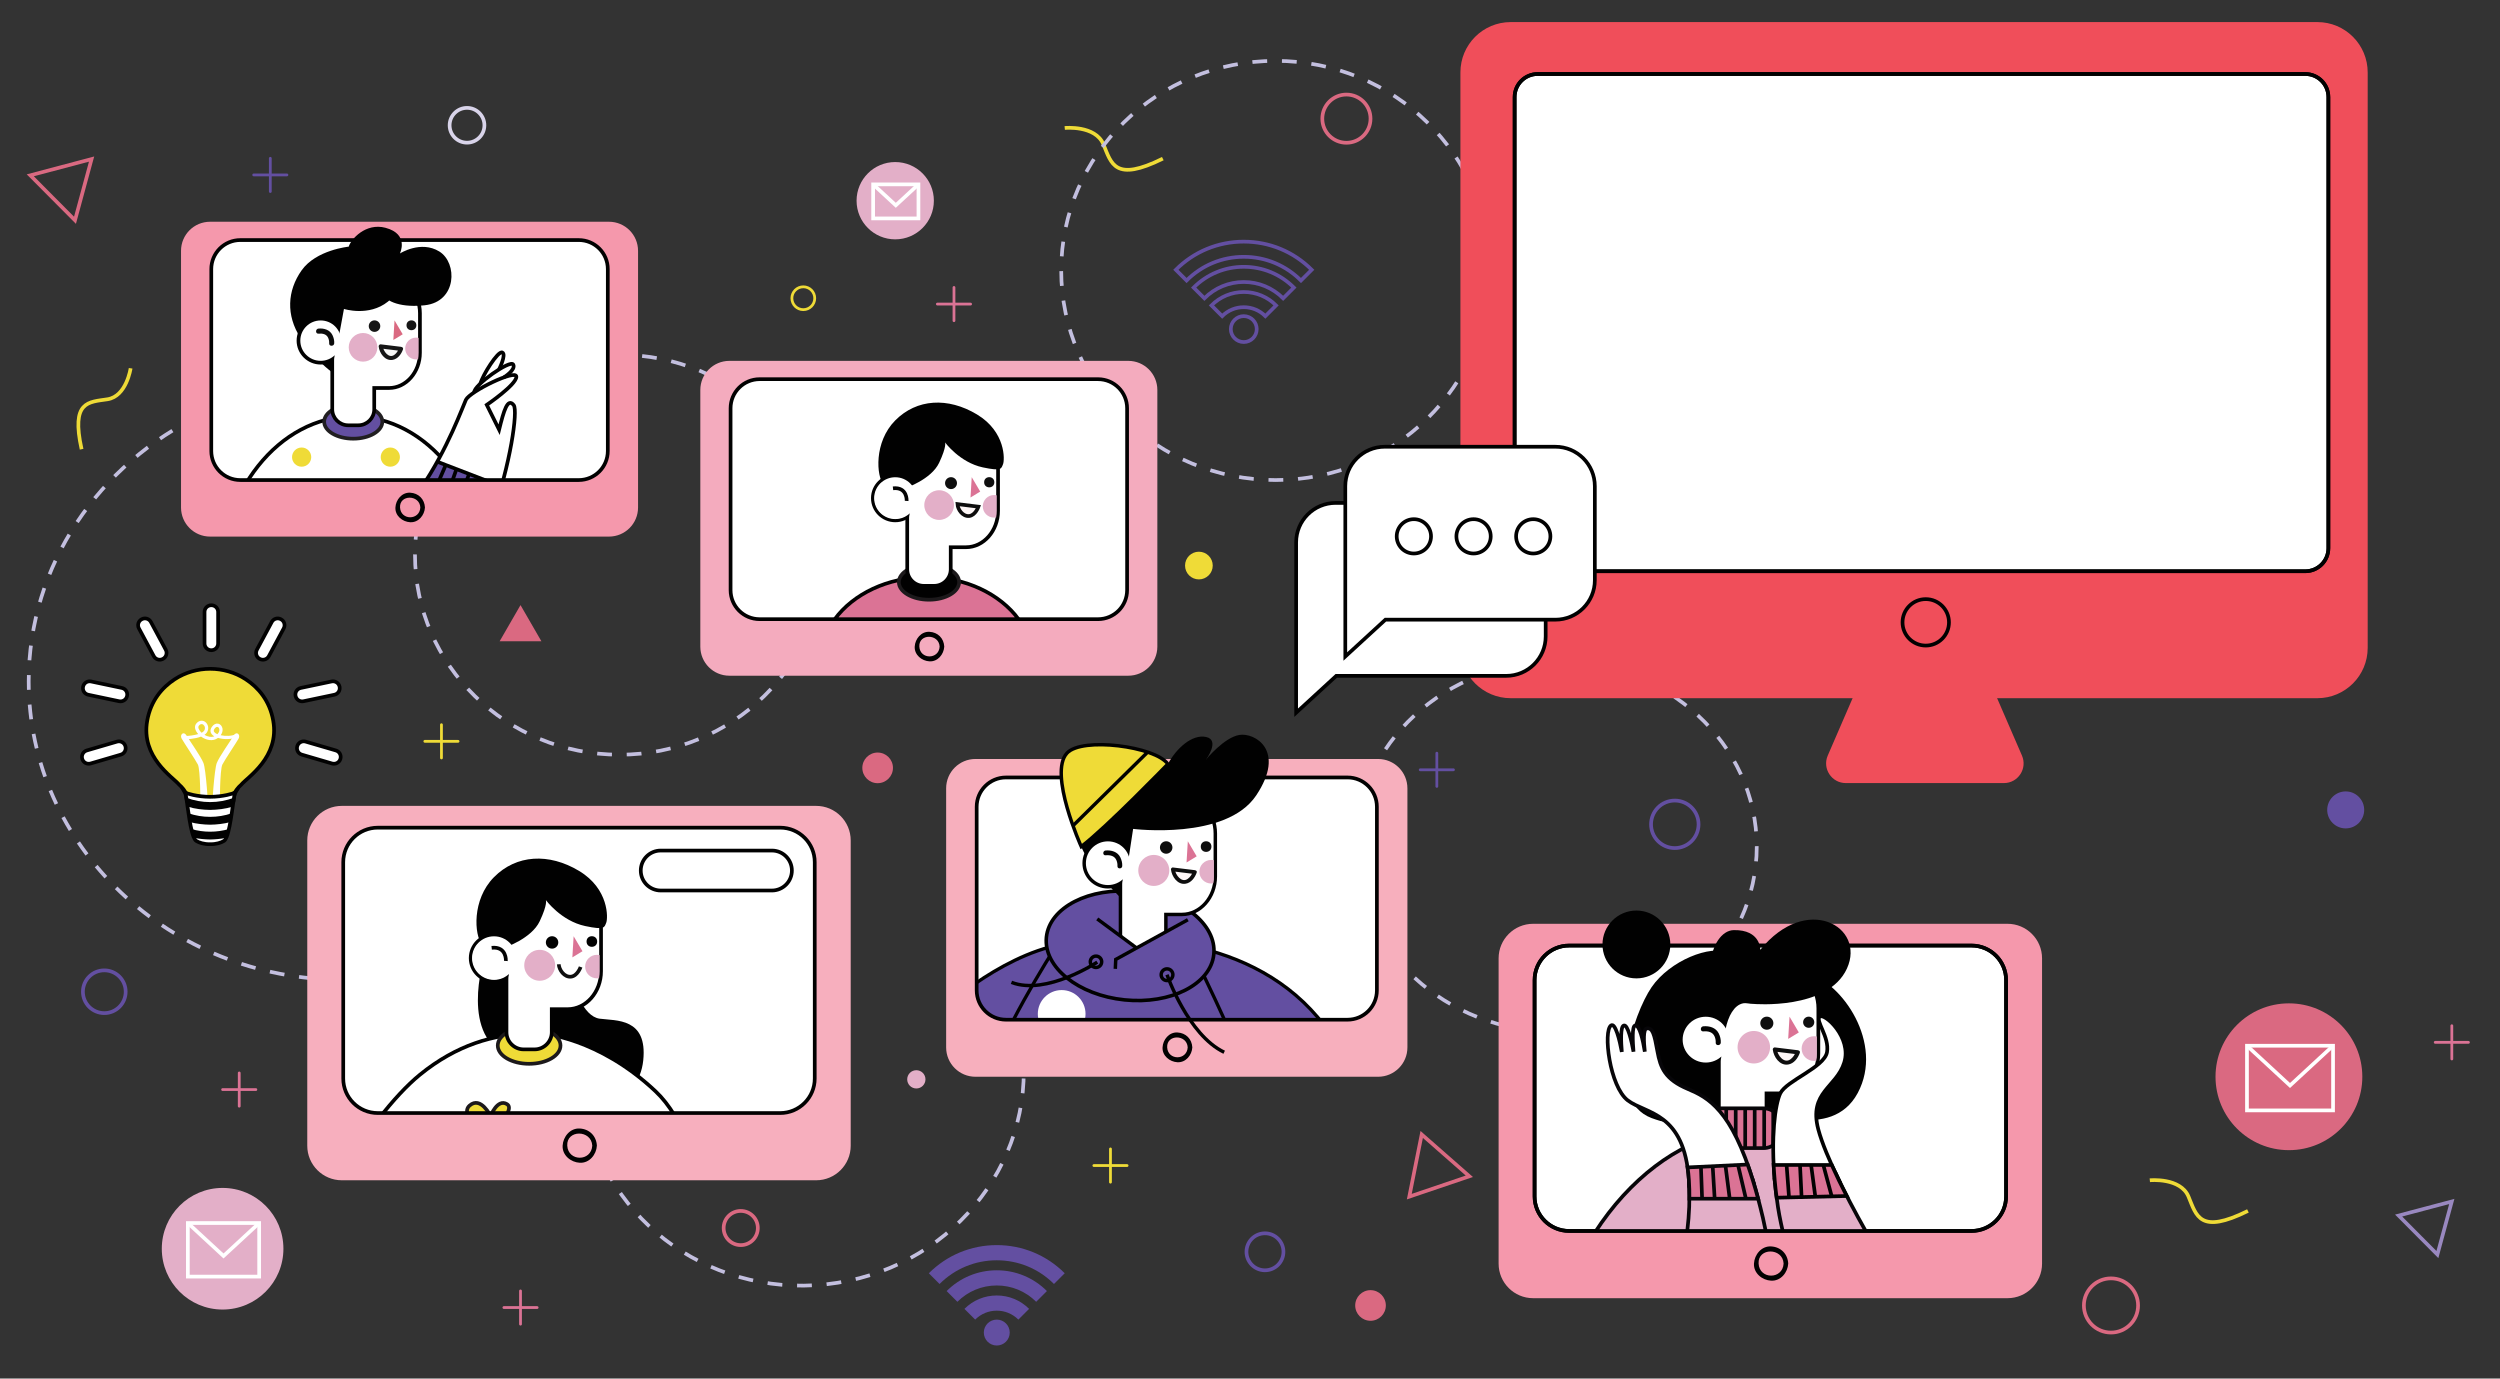 <?xml version="1.0" encoding="utf-8"?>
<!-- Generator: Adobe Illustrator 16.0.0, SVG Export Plug-In . SVG Version: 6.00 Build 0)  -->
<!DOCTYPE svg PUBLIC "-//W3C//DTD SVG 1.1//EN" "http://www.w3.org/Graphics/SVG/1.1/DTD/svg11.dtd">
<svg version="1.1" id="Layer_1" xmlns="http://www.w3.org/2000/svg" xmlns:xlink="http://www.w3.org/1999/xlink" x="0px" y="0px"
	 width="676.385px" height="372.975px" viewBox="0 0 676.385 372.975" enable-background="new 0 0 676.385 372.975"
	 xml:space="preserve">
<rect x="0" y="0" width="676.385" height="372.975" fill="#333333" stroke="none"/>
<g>
	<g>
		<path fill="#634FA1" d="M260.937,354.119l2.904,2.904c1.56-1.56,3.634-2.419,5.84-2.419c2.206,0,4.281,0.859,5.84,2.419
			l2.905-2.904c-2.335-2.336-5.442-3.623-8.745-3.623C266.377,350.496,263.272,351.783,260.937,354.119z"/>
		<path fill="#634FA1" d="M256.118,349.301l2.905,2.904c2.847-2.847,6.632-4.415,10.658-4.415c4.026,0,7.812,1.568,10.659,4.415
			l2.904-2.904c-3.623-3.623-8.44-5.618-13.563-5.618C264.558,343.683,259.741,345.678,256.118,349.301z"/>
		<path fill="#634FA1" d="M269.681,336.868c-6.943,0-13.471,2.704-18.381,7.615l2.904,2.904c4.134-4.135,9.63-6.411,15.477-6.411
			c5.847,0,11.343,2.276,15.477,6.411l2.905-2.904C283.153,339.572,276.625,336.868,269.681,336.868z"/>
		<circle fill="#634FA1" cx="269.681" cy="360.529" r="3.506"/>
	</g>
	<g>
		<path fill="none" stroke="#634FA1" stroke-miterlimit="10" d="M327.761,82.626l2.905,2.905c1.56-1.56,3.634-2.419,5.84-2.419
			c2.206,0,4.281,0.859,5.84,2.419l2.904-2.905c-2.335-2.336-5.441-3.623-8.745-3.623C333.202,79.003,330.096,80.29,327.761,82.626z
			"/>
		<path fill="none" stroke="#634FA1" stroke-miterlimit="10" d="M322.943,77.808l2.904,2.904c2.847-2.847,6.632-4.415,10.659-4.415
			c4.026,0,7.811,1.568,10.659,4.415l2.904-2.904c-3.623-3.624-8.44-5.619-13.563-5.619
			C331.382,72.189,326.565,74.185,322.943,77.808z"/>
		<path fill="none" stroke="#634FA1" stroke-miterlimit="10" d="M336.506,65.375c-6.944,0-13.472,2.704-18.381,7.615l2.905,2.904
			c4.134-4.134,9.63-6.411,15.477-6.411c5.846,0,11.342,2.276,15.476,6.411l2.905-2.904C349.977,68.08,343.45,65.375,336.506,65.375
			z"/>
		<circle fill="none" stroke="#634FA1" stroke-miterlimit="10" cx="336.506" cy="89.036" r="3.506"/>
	</g>
	<g>
		
			<line fill="none" stroke="#634FA1" stroke-width="0.75" stroke-linecap="round" stroke-linejoin="round" stroke-miterlimit="10" x1="388.743" y1="203.771" x2="388.743" y2="212.767"/>
		
			<line fill="none" stroke="#634FA1" stroke-width="0.75" stroke-linecap="round" stroke-linejoin="round" stroke-miterlimit="10" x1="384.246" y1="208.269" x2="393.24" y2="208.269"/>
	</g>
	<g>
		
			<line fill="none" stroke="#DB7395" stroke-width="0.75" stroke-linecap="round" stroke-linejoin="round" stroke-miterlimit="10" x1="64.725" y1="290.291" x2="64.725" y2="299.285"/>
		
			<line fill="none" stroke="#DB7395" stroke-width="0.75" stroke-linecap="round" stroke-linejoin="round" stroke-miterlimit="10" x1="60.227" y1="294.788" x2="69.222" y2="294.788"/>
	</g>
	<g>
		
			<line fill="none" stroke="#DB7395" stroke-width="0.75" stroke-linecap="round" stroke-linejoin="round" stroke-miterlimit="10" x1="140.827" y1="349.263" x2="140.827" y2="358.257"/>
		
			<line fill="none" stroke="#DB7395" stroke-width="0.75" stroke-linecap="round" stroke-linejoin="round" stroke-miterlimit="10" x1="136.329" y1="353.76" x2="145.324" y2="353.76"/>
	</g>
	<g>
		
			<line fill="none" stroke="#DB7395" stroke-width="0.75" stroke-linecap="round" stroke-linejoin="round" stroke-miterlimit="10" x1="663.351" y1="277.513" x2="663.351" y2="286.508"/>
		
			<line fill="none" stroke="#DB7395" stroke-width="0.75" stroke-linecap="round" stroke-linejoin="round" stroke-miterlimit="10" x1="658.854" y1="282.011" x2="667.848" y2="282.011"/>
	</g>
	<g>
		
			<line fill="none" stroke="#DB7395" stroke-width="0.75" stroke-linecap="round" stroke-linejoin="round" stroke-miterlimit="10" x1="258.102" y1="77.77" x2="258.102" y2="86.764"/>
		
			<line fill="none" stroke="#DB7395" stroke-width="0.75" stroke-linecap="round" stroke-linejoin="round" stroke-miterlimit="10" x1="253.605" y1="82.267" x2="262.6" y2="82.267"/>
	</g>
	<g>
		
			<line fill="none" stroke="#634FA1" stroke-width="0.75" stroke-linecap="round" stroke-linejoin="round" stroke-miterlimit="10" x1="73.134" y1="42.827" x2="73.134" y2="51.821"/>
		
			<line fill="none" stroke="#634FA1" stroke-width="0.75" stroke-linecap="round" stroke-linejoin="round" stroke-miterlimit="10" x1="68.637" y1="47.324" x2="77.631" y2="47.324"/>
	</g>
	<g>
		
			<line fill="none" stroke="#EFDB37" stroke-width="0.75" stroke-linecap="round" stroke-linejoin="round" stroke-miterlimit="10" x1="119.437" y1="196.073" x2="119.437" y2="205.067"/>
		
			<line fill="none" stroke="#EFDB37" stroke-width="0.75" stroke-linecap="round" stroke-linejoin="round" stroke-miterlimit="10" x1="114.94" y1="200.57" x2="123.934" y2="200.57"/>
	</g>
	<g>
		
			<line fill="none" stroke="#EFDB37" stroke-width="0.75" stroke-linecap="round" stroke-linejoin="round" stroke-miterlimit="10" x1="300.443" y1="310.845" x2="300.443" y2="319.84"/>
		
			<line fill="none" stroke="#EFDB37" stroke-width="0.75" stroke-linecap="round" stroke-linejoin="round" stroke-miterlimit="10" x1="295.946" y1="315.342" x2="304.94" y2="315.342"/>
	</g>
	
		<circle fill="none" stroke="#EFDB37" stroke-width="0.75" stroke-linecap="round" stroke-linejoin="round" stroke-miterlimit="10" cx="217.339" cy="80.688" r="3.091"/>
	<g>
		<circle fill="#DA6981" cx="619.276" cy="291.32" r="19.859"/>
		<g>
			<rect x="607.927" y="282.928" fill="none" stroke="#FFFFFF" stroke-miterlimit="10" width="23.288" height="17.495"/>
			<polyline fill="none" stroke="#FFFFFF" stroke-miterlimit="10" points="607.927,282.928 619.571,293.685 631.215,282.928 			"/>
		</g>
	</g>
	<g>
		<circle fill="#E3AFC8" cx="60.227" cy="337.85" r="16.453"/>
		<g>
			<rect x="50.825" y="330.896" fill="none" stroke="#FFFFFF" stroke-miterlimit="10" width="19.293" height="14.494"/>
			<polyline fill="none" stroke="#FFFFFF" stroke-miterlimit="10" points="50.825,330.896 60.472,339.809 70.119,330.896 			"/>
		</g>
	</g>
	<g>
		<circle fill="#E3AFC8" cx="242.205" cy="54.301" r="10.457"/>
		<g>
			<rect x="236.23" y="49.882" fill="none" stroke="#FFFFFF" stroke-miterlimit="10" width="12.261" height="9.211"/>
			<polyline fill="none" stroke="#FFFFFF" stroke-miterlimit="10" points="236.23,49.882 242.361,55.546 248.491,49.882 			"/>
		</g>
	</g>
	<polygon fill="#DA6981" points="140.827,163.712 143.651,168.604 146.475,173.495 140.827,173.495 135.178,173.495 
		138.002,168.604 	"/>
	<polygon fill="none" stroke="#DA6981" stroke-miterlimit="10" points="384.646,306.931 391.091,312.59 397.538,318.249 
		389.414,321.002 381.29,323.755 382.967,315.343 	"/>
	<polygon fill="none" stroke="#DA6981" stroke-miterlimit="10" points="24.777,43.039 22.532,51.317 20.288,59.597 14.24,53.513 
		8.193,47.429 16.485,45.234 	"/>
	<polygon fill="none" stroke="#9988C0" stroke-miterlimit="10" points="663.339,325.066 661.393,332.246 659.446,339.426 
		654.202,334.149 648.958,328.874 656.149,326.97 	"/>
	<circle fill="none" stroke="#DA6981" stroke-miterlimit="10" cx="200.409" cy="332.246" r="4.623"/>
	<circle fill="none" stroke="#DA6981" stroke-miterlimit="10" cx="364.279" cy="32.105" r="6.521"/>
	<circle fill="#DA6981" cx="237.45" cy="207.75" r="4.144"/>
	<circle fill="#DA6981" cx="370.8" cy="353.198" r="4.144"/>
	<circle fill="#E3AFC8" cx="247.918" cy="292.021" r="2.472"/>
	<circle fill="none" stroke="#DA6981" stroke-miterlimit="10" cx="571.135" cy="353.198" r="7.331"/>
	<circle fill="none" stroke="#634FA1" stroke-miterlimit="10" cx="453.124" cy="223.022" r="6.427"/>
	<circle fill="none" stroke="#634FA1" stroke-miterlimit="10" cx="28.218" cy="268.317" r="5.785"/>
	<circle fill="#634FA1" cx="634.638" cy="219.125" r="5.004"/>
	<circle fill="none" stroke="#634FA1" stroke-miterlimit="10" cx="342.24" cy="338.679" r="5.004"/>
	<path fill="none" stroke="#EFDB37" stroke-miterlimit="10" d="M581.641,319.328c0,0,8.298-0.814,10.47,4.427
		c2.173,5.24,3.041,10.314,16.073,3.868"/>
	<path fill="none" stroke="#EFDB37" stroke-miterlimit="10" d="M35.339,99.641c0,0-1.099,7.598-6.263,8.385
		c-5.164,0.787-9.891,0.447-6.998,13.517"/>
	<path fill="none" stroke="#EFDB37" stroke-miterlimit="10" d="M288.063,34.624c0,0,8.298-0.814,10.47,4.426
		c2.172,5.241,3.041,10.315,16.072,3.869"/>
	<circle fill="#EFDB37" cx="324.365" cy="153.014" r="3.747"/>
	<circle fill="none" stroke="#D9D4EA" stroke-miterlimit="10" cx="126.353" cy="33.893" r="4.706"/>
</g>
<g>
	<path fill="none" stroke="#C3BFDF" stroke-miterlimit="10" stroke-dasharray="4" d="M92.864,265.094
		c-46.999,0-85.1-36.157-85.1-80.761c0-31.525,19.034-58.832,46.791-72.134"/>
	<path fill="none" stroke="#C3BFDF" stroke-miterlimit="10" stroke-dasharray="4" d="M276.656,283.802
		c3.455,31.576-20.303,60.079-53.063,63.663c-32.76,3.584-62.118-19.108-65.572-50.685"/>
	
		<ellipse fill="none" stroke="#C3BFDF" stroke-miterlimit="10" stroke-dasharray="4" cx="345.108" cy="73.174" rx="57.992" ry="56.707"/>
	
		<ellipse fill="none" stroke="#C3BFDF" stroke-miterlimit="10" stroke-dasharray="4" cx="167.608" cy="150.084" rx="55.331" ry="54.104"/>
	
		<ellipse fill="none" stroke="#C3BFDF" stroke-miterlimit="10" stroke-dasharray="4" cx="421.042" cy="229.046" rx="54.254" ry="50.145"/>
</g>
<path fill="#F7AFBE" d="M220.816,319.328H92.479c-5.162,0-9.347-4.185-9.347-9.347v-82.598c0-5.162,4.185-9.347,9.347-9.347h128.337
	c5.162,0,9.347,4.185,9.347,9.347v82.598C230.163,315.144,225.978,319.328,220.816,319.328z"/>
<path fill="#FFFFFF" d="M211.083,301.138H102.211c-5.162,0-9.347-4.185-9.347-9.347v-58.517c0-5.162,4.185-9.347,9.347-9.347
	h108.873c5.162,0,9.347,4.185,9.347,9.347v58.517C220.43,296.953,216.246,301.138,211.083,301.138z"/>
<path fill="#010101" d="M130.985,259.213c0,0-6.924,21.814,7.225,26.631c14.148,4.816,15.733,0.827,18.878,8.36
	c3.145,7.532,15.74,4.283,16.945-7.307c1.204-11.59-7.348-10.687-11.802-11.289c-4.454-0.602-7.419-8.78-7.376-13.037
	C154.897,258.315,132.588,250.328,130.985,259.213z"/>
<g>
	<defs>
		<path id="SVGID_1_" d="M211.083,301.138H102.211c-5.162,0-9.347-4.185-9.347-9.347v-58.517c0-5.162,4.185-9.347,9.347-9.347
			h108.873c5.162,0,9.347,4.185,9.347,9.347v58.517C220.43,296.953,216.246,301.138,211.083,301.138z"/>
	</defs>
	<clipPath id="SVGID_2_">
		<use xlink:href="#SVGID_1_"  overflow="visible"/>
	</clipPath>
	<g clip-path="url(#SVGID_2_)">
		<g>
			<path fill="#FFFFFF" stroke="#010101" stroke-miterlimit="10" d="M146.675,279.674c0,0,15.081,0.921,30.639,15.539
				c15.558,14.619,15.149,52.347,15.149,52.347l-46.445-1.187L146.675,279.674z"/>
			<g>
				<path fill="#FFFFFF" d="M162.615,292.161c10.408,7.784,31.593,54.028,24.867,54.189c-6.726,0.16-87.011-0.483-89.533-2.979
					c-2.522-2.495,8.407-24.539,8.407-24.539s16.888-34.706,43.04-34.923C158.113,283.838,151.502,283.851,162.615,292.161z"/>
				<path fill="none" stroke="#1C191B" stroke-miterlimit="10" d="M119.958,320.613c0,0-7.357,20.619-5.659,22.953
					s55.744,2.936,60.271,2.785c4.527-0.15-3.144-32.656-6.978-42.005"/>
			</g>
		</g>
		<g>
			<path fill="#FFFFFF" stroke="#1C191B" stroke-miterlimit="10" d="M148.239,331.402c0,0,6.063-4.057,21.731-0.2
				c0,0,3.041,1.366,0.708,1.986c-2.332,0.62-8.152-0.32-8.152-0.32s9.024,0.823,9.228,2.394c0.204,1.569-8.507,0.044-8.507,0.044
				s9.387,1.478,9.274,3.07c-0.112,1.592-5.333-0.184-10.399,0.18s-14.307,4.082-15.739,3.053
				C144.951,340.579,141.83,333.786,148.239,331.402z"/>
			<g>
				<path fill="#FFFFFF" stroke="#010101" stroke-miterlimit="10" d="M143.159,279.676c-9.361,0.083-19.619,2.993-29.558,11.098
					c-13.565,11.061-36.576,45.832-26.529,63.781c10.047,17.949,33.189,10.95,41.205,7.338c8.015-3.612,23.689-15.631,25.399-20.546
					c2.004-5.757,1.129-9.821-6.096-11.627c-7.225-1.807-33.753,1.016-38.946,4.402"/>
				<path fill="#EFDB37" stroke="#010101" stroke-miterlimit="10" d="M153.676,341.347c1.959-5.626,1.15-9.629-5.629-11.494
					c-0.361,1.809-0.45,3.971-0.186,6.27c0.442,3.843,1.753,7.096,3.355,8.821C152.462,343.551,153.34,342.311,153.676,341.347z"/>
			</g>
		</g>
		<path fill="#EFDB37" stroke="#1C191B" stroke-miterlimit="10" d="M131.915,307.58c0,0-7.911-5.795-4.864-8.464
			s5.674,2.842,5.674,2.842s1.836-4.833,4.455-3.218C139.799,300.354,131.915,307.58,131.915,307.58z"/>
	</g>
</g>
<ellipse fill="#EFDB37" stroke="#1C191B" stroke-miterlimit="10" cx="143.159" cy="282.873" rx="8.487" ry="4.945"/>
<ellipse fill="#FFFFFF" stroke="#010101" stroke-miterlimit="10" cx="133.656" cy="259.213" rx="6.306" ry="6.255"/>
<path fill="#FFFFFF" stroke="#010101" stroke-miterlimit="10" d="M153.595,240.931h-7.461c-4.96,0-9.019,4.621-9.019,10.269v11.566
	c0,0.325,0.017,0.647,0.043,0.966c-0.081,0.341-0.128,0.694-0.128,1.06v7.041v0.392v7.041c0,2.555,2.091,4.646,4.646,4.646h2.96
	c2.555,0,4.645-2.091,4.645-4.646v-6.23h4.314c4.96,0,9.02-4.621,9.02-10.269v-11.566
	C162.615,245.552,158.556,240.931,153.595,240.931z"/>
<g>
	<g>
		<path fill="#010101" d="M136.484,256.399c0,0,7.315-2.431,9.534-7.15s1.666-5.737,1.666-5.737s4.123,5.646,10.64,7.033
			c5.379,1.145,5.16,0.35,5.691-0.902c0.486-1.146,0.815-9.115-7.355-14.021c-8.17-4.904-16.948-4.419-23.004,1.689
			c-6.056,6.107-5.315,15.731-3.279,18.138C132.412,257.855,135.096,259.2,136.484,256.399z"/>
	</g>
</g>
<g>
	<ellipse fill="#FFFFFF" cx="133.656" cy="259.213" rx="5.94" ry="5.892"/>
	<path fill="none" stroke="#030303" stroke-miterlimit="10" d="M136.869,259.991c0,0,0.261-4.002-3.848-3.558"/>
</g>
<g>
	<g>
		<circle fill="#010101" cx="149.365" cy="254.978" r="1.682"/>
		<circle fill="#010101" cx="160.13" cy="254.731" r="1.436"/>
	</g>
	<path fill="none" stroke="#0E0E0E" stroke-miterlimit="10" d="M157.089,261.613c0,0-0.845,2.463-2.632,2.632
		c-1.787,0.169-3.188-1.812-3.284-3.356"/>
	<g>
		<circle fill="#E3AFC8" cx="146.018" cy="261.163" r="4.181"/>
		<path fill="#E3AFC8" d="M161.494,258.329c0.254,0,0.5,0.033,0.738,0.09v4.336c0,0.648-0.024,1.274-0.156,1.885
			c-0.174,0.03-0.399,0.054-0.582,0.054c-1.757,0-3.182-1.425-3.182-3.182C158.312,259.754,159.736,258.329,161.494,258.329z"/>
	</g>
	<polygon fill="#DB7395" points="155.199,253.296 154.855,259.023 157.589,257.356 	"/>
</g>
<path fill="none" stroke="#010101" stroke-miterlimit="10" d="M208.842,240.931h-30.075c-2.986,0-5.406-2.421-5.406-5.406l0,0
	c0-2.986,2.42-5.406,5.406-5.406h30.075c2.985,0,5.406,2.42,5.406,5.406l0,0C214.248,238.51,211.827,240.931,208.842,240.931z"/>
<path fill="none" stroke="#010101" stroke-miterlimit="10" d="M211.083,301.138H102.211c-5.162,0-9.347-4.185-9.347-9.347v-58.517
	c0-5.162,4.185-9.347,9.347-9.347h108.873c5.162,0,9.347,4.185,9.347,9.347v58.517C220.43,296.953,216.246,301.138,211.083,301.138z
	"/>
<g>
	<g>
		<path fill="#010101" d="M160.239,309.957c-0.235,4.361-6.533,4.361-6.768,0C153.237,305.594,160.005,305.616,160.239,309.957
			c0.043,0.802,1.293,0.806,1.25,0c-0.141-2.623-2.011-4.492-4.634-4.634c-2.617-0.141-4.504,2.224-4.634,4.634
			c-0.141,2.617,2.224,4.504,4.634,4.634c2.617,0.141,4.504-2.224,4.634-4.634C161.533,309.151,160.282,309.155,160.239,309.957z"/>
	</g>
</g>
<path fill="#F4ABBE" d="M305.265,182.816h-107.93c-4.341,0-7.86-3.52-7.86-7.86v-69.463c0-4.341,3.519-7.86,7.86-7.86h107.93
	c4.341,0,7.86,3.52,7.86,7.86v69.463C313.125,179.297,309.606,182.816,305.265,182.816z"/>
<path fill="#FFFFFF" stroke="#010101" stroke-miterlimit="10" d="M297.08,167.519h-91.56c-4.341,0-7.86-3.52-7.86-7.86v-49.212
	c0-4.341,3.519-7.86,7.86-7.86h91.56c4.341,0,7.86,3.519,7.86,7.86v49.212C304.94,164,301.421,167.519,297.08,167.519z"/>
<path fill="#DB7395" stroke="#010101" stroke-miterlimit="10" d="M225.836,167.519h49.744c-5.019-6.799-14.276-11.363-24.872-11.363
	S230.855,160.72,225.836,167.519z"/>
<ellipse fill="#010101" stroke="#1C191B" stroke-miterlimit="10" cx="251.34" cy="157.506" rx="8.153" ry="4.75"/>
<ellipse fill="#FFFFFF" stroke="#010101" stroke-miterlimit="10" cx="242.212" cy="134.779" rx="6.057" ry="6.008"/>
<path fill="#FFFFFF" stroke="#010101" stroke-miterlimit="10" d="M261.365,117.218h-7.167c-4.765,0-8.663,4.438-8.663,9.863v11.11
	c0,0.313,0.016,0.622,0.042,0.928c-0.077,0.328-0.123,0.667-0.123,1.018v6.763v0.377v6.763c0,2.454,2.008,4.462,4.462,4.462h2.843
	c2.454,0,4.462-2.008,4.462-4.462v-5.985h4.144c4.765,0,8.663-4.438,8.663-9.863v-11.11
	C270.028,121.657,266.129,117.218,261.365,117.218z"/>
<g>
	<path fill="#010101" d="M244.929,132.077c0,0,7.026-2.334,9.158-6.868c2.131-4.533,1.6-5.511,1.6-5.511s3.96,5.423,10.221,6.756
		c5.167,1.1,4.957,0.336,5.467-0.867c0.467-1.1,0.783-8.756-7.065-13.467c-7.848-4.711-16.279-4.245-22.096,1.622
		c-5.817,5.867-5.106,15.111-3.15,17.422C241.018,133.476,243.595,134.767,244.929,132.077z"/>
</g>
<g>
	<ellipse fill="#FFFFFF" cx="242.212" cy="134.779" rx="5.706" ry="5.66"/>
	<path fill="none" stroke="#030303" stroke-miterlimit="10" d="M245.298,135.527c0,0,0.251-3.844-3.696-3.417"/>
</g>
<g>
	<g>
		<circle fill="#0E0E0E" cx="257.302" cy="130.711" r="1.615"/>
		<circle fill="#0E0E0E" cx="267.642" cy="130.475" r="1.379"/>
	</g>
	<path fill="#FEF7F7" stroke="#0E0E0E" stroke-miterlimit="10" d="M264.72,137.084c0,0-0.812,2.366-2.528,2.528
		c-1.716,0.163-3.062-1.74-3.154-3.224L264.72,137.084z"/>
	<g>
		<circle fill="#E3AFC8" cx="254.086" cy="136.652" r="4.016"/>
		<path fill="#E3AFC8" d="M268.951,133.931c0.245,0,0.481,0.032,0.709,0.086v4.165c0,0.623-0.023,1.225-0.149,1.811
			c-0.167,0.028-0.384,0.051-0.56,0.051c-1.688,0-3.056-1.368-3.056-3.056S267.263,133.931,268.951,133.931z"/>
	</g>
	<polygon fill="#DB7395" points="262.905,129.096 262.575,134.597 265.201,132.997 	"/>
</g>
<g>
	<g>
		<path fill="#010101" d="M254.222,174.936c-0.19,3.54-5.302,3.54-5.493,0C248.538,171.394,254.032,171.413,254.222,174.936
			c0.043,0.802,1.293,0.806,1.25,0c-0.122-2.261-1.735-3.875-3.997-3.997c-2.256-0.122-3.884,1.919-3.996,3.997
			c-0.122,2.256,1.918,3.884,3.996,3.996c2.256,0.122,3.885-1.918,3.997-3.996C255.515,174.13,254.265,174.134,254.222,174.936z"/>
	</g>
</g>
<g>
	<path fill="#F598AC" d="M164.767,145.178H56.837c-4.341,0-7.86-3.519-7.86-7.86V67.854c0-4.341,3.519-7.86,7.86-7.86h107.93
		c4.341,0,7.86,3.52,7.86,7.86v69.463C172.627,141.659,169.108,145.178,164.767,145.178z"/>
	<g>
		<g>
			<path fill="#010101" d="M113.724,137.298c-0.19,3.54-5.303,3.54-5.493,0C108.04,133.756,113.534,133.774,113.724,137.298
				c0.043,0.802,1.293,0.806,1.25,0c-0.122-2.261-1.735-3.875-3.997-3.997c-2.256-0.122-3.885,1.918-3.997,3.997
				c-0.122,2.256,1.919,3.884,3.997,3.996c2.256,0.122,3.885-1.918,3.997-3.996C115.018,136.492,113.767,136.496,113.724,137.298z"
				/>
		</g>
	</g>
</g>
<g>
	<g>
		<path fill="#FFFFFF" d="M156.583,129.881h-91.56c-4.341,0-7.86-3.519-7.86-7.86V72.809c0-4.341,3.519-7.86,7.86-7.86h91.56
			c4.341,0,7.86,3.519,7.86,7.86v49.212C164.443,126.362,160.924,129.881,156.583,129.881z"/>
		<g>
			<g>
				<g>
					<defs>
						<path id="SVGID_3_" d="M156.583,129.881h-91.56c-4.341,0-7.86-3.519-7.86-7.86V72.809c0-4.341,3.519-7.86,7.86-7.86h91.56
							c4.341,0,7.86,3.519,7.86,7.86v49.212C164.443,126.362,160.924,129.881,156.583,129.881z"/>
					</defs>
					<clipPath id="SVGID_4_">
						<use xlink:href="#SVGID_3_"  overflow="visible"/>
					</clipPath>
					<g clip-path="url(#SVGID_4_)">
						<g>
							<path fill="#FFFFFF" stroke="#010101" stroke-miterlimit="10" d="M95.573,112.651c-20.092,0-36.38,20.489-36.38,45.763h72.76
								C131.953,133.14,115.665,112.651,95.573,112.651z"/>
							<g>
								<circle fill="#EFDB37" cx="81.609" cy="123.672" r="2.597"/>
								<circle fill="#EFDB37" cx="94.515" cy="133.373" r="2.886"/>
								<circle fill="#EFDB37" cx="105.602" cy="123.672" r="2.597"/>
								<circle fill="#EFDB37" cx="118.25" cy="130.382" r="2.237"/>
								<circle fill="#EFDB37" cx="72.546" cy="134.891" r="2.706"/>
								<circle fill="#EFDB37" cx="84.138" cy="142.718" r="2.886"/>
								<circle fill="#EFDB37" cx="110.871" cy="142.213" r="2.381"/>
								<circle fill="#EFDB37" cx="122.795" cy="146.903" r="2.309"/>
								<circle fill="#EFDB37" cx="69.697" cy="148.057" r="2.453"/>
								<circle fill="#EFDB37" cx="98.026" cy="150.51" r="2.453"/>
							</g>
						</g>
						<g>
							<path fill="#634FA1" d="M134.765,134.655l0.725-2.44c0,0,0.075-0.652-0.861-1.012c-0.936-0.36-15.254-5.871-15.254-5.871
								s-1.224-0.719-1.56,0.161c-0.336,0.88-2.71,4.77-2.71,4.77s-0.68,0.988,0.149,1.445c0.829,0.457,13.798,5.345,13.798,5.345
								l3.313,1.373c0,0,1.045,0.375,1.215-0.126C133.751,137.799,134.765,134.655,134.765,134.655z"/>
							<path fill="#FFFFFF" d="M138.76,117.52c0,0,1.288-6.658,0.226-7.906s-2.068,0.09-2.595,1.774
								c-0.526,1.684-1.356,4.866-1.356,4.866l-3.336-6.714c0,0,7.425-5.411,7.702-6.398s0.344-1.651-0.171-1.657
								c-0.515-0.005-2.099,0.418-2.099,0.418s2.506-2.418,1.729-3.277c-0.778-0.859-3.494,1.114-3.494,1.114
								s0.975-3.672,0.526-4.377c-0.448-0.705-3.485,3.473-4.325,5.031c-0.84,1.558-2.345,4.14-2.345,4.14s-1,0.781-0.957,1.199
								c0.043,0.419-1.224,1.347-1.419,1.521c-0.194,0.174-1.707,3.337-3.14,6.563c-1.434,3.225-3.55,7.606-3.55,7.606l-1.038,1.994
								c0,0-1.108,1.622,1.197,2.281s11.422,4.396,11.422,4.396l2.89,1.112c0,0,0.868,1.215,1.575-1.58
								C136.909,126.828,138.76,117.52,138.76,117.52z"/>
							<g>
								<path fill="none" stroke="#010101" stroke-miterlimit="10" d="M133.054,139.805c5.018-14.014,7.121-28.676,5.932-30.191
									c-1.652-2.105-2.675,1.488-3.951,6.64l-3.336-6.714c0,0,8.007-5.449,8.007-7.62c0-2.171-12.559,3.971-13.659,6.255
									c-0.708,1.47-4.967,13.473-12.154,23.905"/>
								<path fill="none" stroke="#010101" stroke-miterlimit="10" d="M136.326,102.098c0,0,3.306-2.05,2.533-3.474
									c-0.773-1.423-10.798,5.657-10.551,7.525"/>
								<path fill="none" stroke="#010101" stroke-miterlimit="10" d="M135.013,99.95c0,0,2.058-4.084,0.878-4.589
									c-1.179-0.504-5.393,6.291-5.884,8.37"/>
							</g>
							<g>
								<g>
									<line fill="none" stroke="#010101" stroke-miterlimit="10" x1="135.663" y1="131.602" x2="118.3" y2="124.919"/>
									<line fill="none" stroke="#010101" stroke-miterlimit="10" x1="133.39" y1="138.851" x2="114.583" y2="131.057"/>
								</g>
								<g>
									<line fill="none" stroke="#010101" stroke-miterlimit="10" x1="133.416" y1="130.736" x2="130.733" y2="137.75"/>
									<line fill="none" stroke="#010101" stroke-miterlimit="10" x1="130.087" y1="129.456" x2="127.402" y2="136.369"/>
									<line fill="none" stroke="#010101" stroke-miterlimit="10" x1="126.968" y1="128.126" x2="124.352" y2="134.949"/>
									<line fill="none" stroke="#010101" stroke-miterlimit="10" x1="123.516" y1="126.853" x2="121.139" y2="133.662"/>
									<line fill="none" stroke="#010101" stroke-miterlimit="10" x1="120.608" y1="125.792" x2="117.766" y2="132.34"/>
								</g>
							</g>
						</g>
					</g>
				</g>
				<g>
					
						<ellipse fill="none" stroke="#010101" stroke-width="2" stroke-miterlimit="10" cx="86.761" cy="92.162" rx="5.509" ry="5.463"/>
					<ellipse fill="#634FA1" stroke="#211F21" stroke-miterlimit="10" cx="95.573" cy="114.102" rx="7.87" ry="4.586"/>
					<path fill="#FFFFFF" stroke="#010101" stroke-miterlimit="10" d="M105.251,75.208h-6.919c-4.6,0-8.364,4.285-8.364,9.522
						v10.726c0,0.302,0.016,0.601,0.04,0.896c-0.075,0.316-0.118,0.644-0.118,0.982v6.529v0.363v6.529
						c0,2.369,1.938,4.308,4.308,4.308h2.745c2.37,0,4.308-1.938,4.308-4.308v-5.778h4.001c4.6,0,8.364-4.285,8.364-9.522V84.73
						C113.615,79.493,109.851,75.208,105.251,75.208z"/>
					<g>
						<g>
							<circle fill="#161616" cx="101.328" cy="88.234" r="1.56"/>
							<circle fill="#161616" cx="111.311" cy="88.006" r="1.331"/>
						</g>
						<g>
							<path fill="#F7F7F6" d="M108.49,94.387c0,0-0.784,2.284-2.44,2.44c-1.657,0.157-2.956-1.679-3.045-3.112L108.49,94.387z"/>
							<g>
								<path fill="#161616" d="M107.952,94.239c-0.246,0.69-0.692,1.371-1.294,1.793c-1.481,1.039-2.954-1.024-3.096-2.316
									c-0.186,0.186-0.372,0.372-0.558,0.558c1.829,0.224,3.657,0.448,5.486,0.672c0.713,0.087,0.705-1.03,0-1.116
									c-1.829-0.224-3.657-0.448-5.486-0.672c-0.28-0.034-0.589,0.281-0.558,0.558c0.198,1.803,1.678,3.984,3.752,3.65
									c1.426-0.229,2.373-1.543,2.83-2.83C109.27,93.855,108.191,93.565,107.952,94.239z"/>
							</g>
						</g>
						<g>
							<circle fill="#E3AFC8" cx="98.224" cy="93.97" r="3.877"/>
							<path fill="#E3AFC8" d="M112.575,91.342c0.236,0,0.464,0.031,0.684,0.083v4.021c0,0.601-0.022,1.182-0.144,1.748
								c-0.162,0.027-0.371,0.05-0.54,0.05c-1.63,0-2.951-1.321-2.951-2.951C109.625,92.664,110.945,91.342,112.575,91.342z"/>
						</g>
						<polygon fill="#DA6981" points="106.738,86.675 106.419,91.985 108.955,90.44 						"/>
					</g>
					<path fill="#010101" d="M91.858,90.093l1.2-6.508c0,0,6.736,2.154,11.887-1.973c5.15-4.126-3.305-5.785-1.94-2.715
						c1.364,3.071,6.087,4.336,11.931,3.692c8.698-0.958,8.917-11.466,3.917-14.552c-4.999-3.086-10.654,0.543-10.654,0.543
						s2.604-5.213-3.906-6.951c-5.351-1.428-9.356,3.101-9.945,5.104c0,0-8.817,0.869-12.739,6.407
						c-3.921,5.538-4.228,12.164-0.356,18.201c3.872,6.038,8.491,9.291,8.491,9.291S90.5,92.818,91.858,90.093z"/>
					<g>
						<ellipse fill="#FFFFFF" cx="86.761" cy="92.162" rx="5.509" ry="5.463"/>
						<g>
							<g>
								<path fill="#0B0B0B" d="M90.428,92.883c0.045-0.767-0.157-1.563-0.495-2.245c-0.703-1.418-2.285-1.876-3.761-1.742
									c-0.876,0.08-0.884,1.457,0,1.376c1.06-0.096,2.179,0.091,2.632,1.178c0.202,0.486,0.279,0.92,0.249,1.433
									C89,93.77,90.376,93.765,90.428,92.883L90.428,92.883z"/>
							</g>
						</g>
					</g>
				</g>
			</g>
		</g>
		<path fill="none" d="M156.583,129.881h-91.56c-4.341,0-7.86-3.519-7.86-7.86V72.809c0-4.341,3.519-7.86,7.86-7.86h91.56
			c4.341,0,7.86,3.519,7.86,7.86v49.212C164.443,126.362,160.924,129.881,156.583,129.881z"/>
	</g>
	<path fill="none" stroke="#010101" stroke-miterlimit="10" d="M156.583,129.881h-91.56c-4.341,0-7.86-3.519-7.86-7.86V72.809
		c0-4.341,3.519-7.86,7.86-7.86h91.56c4.341,0,7.86,3.519,7.86,7.86v49.212C164.443,126.362,160.924,129.881,156.583,129.881z"/>
</g>
<g>
	<g>
		<path fill="#F7AFBD" d="M372.848,291.32H263.917c-4.381,0-7.934-3.552-7.934-7.934v-70.107c0-4.382,3.552-7.934,7.934-7.934
			h108.931c4.382,0,7.934,3.552,7.934,7.934v70.107C380.782,287.769,377.23,291.32,372.848,291.32z"/>
		<g>
			<g>
				<path fill="#010101" d="M321.337,283.366c-0.193,3.581-5.362,3.581-5.555,0C315.589,279.784,321.145,279.804,321.337,283.366
					c0.043,0.802,1.293,0.806,1.25,0c-0.123-2.279-1.749-3.904-4.028-4.027c-2.274-0.122-3.915,1.934-4.027,4.027
					c-0.123,2.274,1.933,3.916,4.027,4.028c2.274,0.122,3.915-1.934,4.028-4.028C322.63,282.561,321.38,282.564,321.337,283.366z"/>
			</g>
		</g>
	</g>
	<g>
		<path fill="#FFFFFF" d="M364.587,275.881h-92.41c-4.381,0-7.934-3.552-7.934-7.934v-49.668c0-4.382,3.552-7.934,7.934-7.934h92.41
			c4.381,0,7.934,3.552,7.934,7.934v49.668C372.521,272.329,368.968,275.881,364.587,275.881z"/>
		<g>
			<g>
				<g>
					<defs>
						<path id="SVGID_5_" d="M364.587,275.881h-92.41c-4.381,0-7.934-3.552-7.934-7.934v-49.668c0-4.382,3.552-7.934,7.934-7.934
							h92.41c4.381,0,7.934,3.552,7.934,7.934v49.668C372.521,272.329,368.968,275.881,364.587,275.881z"/>
					</defs>
					<clipPath id="SVGID_6_">
						<use xlink:href="#SVGID_5_"  overflow="visible"/>
					</clipPath>
					<g clip-path="url(#SVGID_6_)">
						<path fill="#634FA1" stroke="#010101" stroke-width="0.909" stroke-miterlimit="10" d="M253.489,274.322
							c0,0,16.35-15.614,33.751-18.837c17.401-3.224,52.249-2.904,71.111,22.032s-27.494,46.996-28.773,47.156
							c-1.279,0.159-76.568-12.444-79.446-14.614S236.385,294.944,253.489,274.322z"/>
						<g>
							<path fill="#634FA1" stroke="#010101" stroke-width="0.909" stroke-miterlimit="10" d="M324.493,261.466
								c0,0,28.194,56.64,21.883,67.459s-53.022,21.139-76.334,9.316c-27.26-13.824,8.604-71.221,17.075-84.446L324.493,261.466z"/>
							<circle fill="#FFFFFF" cx="287.24" cy="274.322" r="6.455"/>
						</g>
					</g>
				</g>
				<path fill="none" stroke="#010101" stroke-miterlimit="10" d="M364.587,275.881h-92.41c-4.381,0-7.934-3.552-7.934-7.934
					v-49.668c0-4.382,3.552-7.934,7.934-7.934h92.41c4.381,0,7.934,3.552,7.934,7.934v49.668
					C372.521,272.329,368.968,275.881,364.587,275.881z"/>
				<g>
					
						<ellipse transform="matrix(-0.995 -0.102 0.102 -0.995 583.92 541.742)" fill="#634FA1" stroke="#010101" stroke-width="0.972" stroke-miterlimit="10" cx="305.803" cy="255.95" rx="22.76" ry="14.718"/>
					<g>
						<g>
							
								<ellipse fill="none" stroke="#010101" stroke-width="1.88" stroke-miterlimit="10" cx="299.755" cy="233.542" rx="5.96" ry="5.912"/>
							<path fill="#FFFFFF" stroke="#010101" stroke-width="0.94" stroke-miterlimit="10" d="M319.761,215.199h-7.486
								c-4.977,0-9.049,4.637-9.049,10.303v11.604c0,0.327,0.017,0.649,0.043,0.969c-0.081,0.343-0.128,0.697-0.128,1.063v7.064
								v0.394v7.063c0,2.563,2.098,4.661,4.661,4.661h2.97c2.563,0,4.661-2.098,4.661-4.661v-6.251h4.329
								c4.977,0,9.049-4.636,9.049-10.303v-11.604C328.81,219.836,324.738,215.199,319.761,215.199z"/>
							<g>
								<g>
									<circle fill="#0E0E0E" cx="315.517" cy="229.293" r="1.688"/>
									<circle fill="#0E0E0E" cx="326.317" cy="229.046" r="1.44"/>
								</g>
								<g>
									<path fill="#FEF7F7" d="M323.266,235.95c0,0-0.848,2.472-2.641,2.641c-1.793,0.17-3.198-1.816-3.295-3.367L323.266,235.95z
										"/>
									<g>
										<path fill="#0E0E0E" d="M322.76,235.811c-0.273,0.768-0.767,1.519-1.437,1.987c-1.66,1.164-3.309-1.121-3.469-2.574
											c-0.175,0.175-0.35,0.35-0.525,0.524c1.979,0.242,3.958,0.484,5.936,0.727c0.671,0.082,0.663-0.968,0-1.049
											c-1.979-0.242-3.958-0.484-5.936-0.727c-0.263-0.032-0.553,0.264-0.525,0.524c0.208,1.896,1.771,4.225,3.96,3.873
											c1.516-0.243,2.521-1.639,3.007-3.007C323.999,235.45,322.984,235.178,322.76,235.811z"/>
									</g>
								</g>
								<g>
									<circle fill="#E3AFC8" cx="312.159" cy="235.499" r="4.194"/>
									<path fill="#E3AFC8" d="M327.685,232.656c0.255,0,0.502,0.033,0.74,0.09v4.351c0,0.649-0.024,1.278-0.156,1.891
										c-0.175,0.029-0.4,0.054-0.584,0.054c-1.763,0-3.192-1.43-3.192-3.192S325.922,232.656,327.685,232.656z"/>
								</g>
								<polygon fill="#DB7395" points="321.37,227.605 321.024,233.352 323.768,231.681 								"/>
							</g>
							<path fill="#010101" d="M305.187,233.352l1.382-9.089c0,0,25.147,3.152,33.3-9.063s-0.414-17.052-4.56-16.36
								c-4.146,0.69-8.992,6.632-8.992,6.632s3.858-5.25,0-6.079c-3.858-0.829-8.12,3.178-10.341,7.323
								c0,0-16.577-1.546-22.18,8.484s-1.062,17.146,9.187,27.51l0.685-5.797L305.187,233.352z"/>
							<g>
								<ellipse fill="#FFFFFF" cx="299.755" cy="233.542" rx="5.96" ry="5.912"/>
								<g>
									<g>
										<path fill="#030303" d="M303.626,234.323c0.048-0.813-0.165-1.657-0.523-2.38c-0.746-1.505-2.42-1.979-3.985-1.836
											c-0.824,0.074-0.831,1.369,0,1.293c1.199-0.108,2.434,0.127,2.941,1.347c0.204,0.489,0.304,1.045,0.272,1.576
											C302.283,235.157,303.577,235.152,303.626,234.323L303.626,234.323z"/>
									</g>
								</g>
							</g>
						</g>
						<g>
							<path fill="#EFDB37" stroke="#010101" stroke-width="0.94" stroke-miterlimit="10" d="M315.976,206.715
								c0,0-16.571,17.12-23.439,22.331c0,0-8.935-19.773-3.862-25.292C292.741,199.328,312.581,201.927,315.976,206.715z"/>
							
								<line fill="none" stroke="#010101" stroke-width="0.94" stroke-miterlimit="10" x1="310.499" y1="203.493" x2="290.296" y2="223.405"/>
						</g>
					</g>
					<g>
						<path fill="#634FA1" d="M320.586,249.275l2.7,10.025l-20.454,6.479l-1.056-4.187l-7.555-4.49l3.127-8.462l8.947,6.956
							l0.59,0.487c0,0,0.326,0.554,1.983-0.358C310.526,254.813,320.586,249.275,320.586,249.275z"/>
						<g>
							<polyline fill="none" stroke="#010101" stroke-width="0.94" stroke-miterlimit="10" points="321.373,248.842 301.87,259.579 
								301.751,262.128 							"/>
							
								<line fill="none" stroke="#010101" stroke-width="0.94" stroke-miterlimit="10" x1="296.864" y1="248.618" x2="307.498" y2="256.48"/>
						</g>
					</g>
					<g>
						<g>
							<path fill="none" stroke="#010101" stroke-width="0.94" stroke-miterlimit="10" d="M296.864,260.304
								c0,0-13.8,9.148-23.217,5.476"/>
							<circle fill="none" stroke="#010101" stroke-width="0.94" stroke-miterlimit="10" cx="296.525" cy="260.216" r="1.54"/>
						</g>
						<g>
							<circle fill="none" stroke="#010101" stroke-width="0.94" stroke-miterlimit="10" cx="315.743" cy="263.714" r="1.586"/>
							<path fill="none" stroke="#010101" stroke-width="0.94" stroke-miterlimit="10" d="M315.744,263.714
								c0,0,5.629,16.25,15.463,20.975"/>
						</g>
					</g>
				</g>
			</g>
		</g>
	</g>
</g>
<g>
	<path fill="#F598AC" d="M543.139,351.229H414.801c-5.162,0-9.347-4.185-9.347-9.347v-82.599c0-5.161,4.185-9.346,9.347-9.346
		h128.338c5.162,0,9.347,4.185,9.347,9.346v82.599C552.486,347.045,548.301,351.229,543.139,351.229z"/>
	<g>
		<g>
			<path fill="#010101" d="M482.562,341.858c-0.234,4.361-6.533,4.361-6.768,0C475.559,337.495,482.329,337.518,482.562,341.858
				c0.043,0.802,1.293,0.806,1.25,0c-0.142-2.622-2.012-4.492-4.634-4.634c-2.617-0.141-4.504,2.224-4.634,4.634
				c-0.141,2.617,2.224,4.504,4.634,4.634c2.617,0.141,4.504-2.224,4.634-4.634C483.855,341.053,482.605,341.057,482.562,341.858z"
				/>
		</g>
	</g>
</g>
<g>
	<path fill="#FFFFFF" stroke="#010101" stroke-miterlimit="10" d="M533.407,333.039H424.534c-5.162,0-9.347-4.185-9.347-9.347
		v-58.517c0-5.162,4.185-9.348,9.347-9.348h108.873c5.162,0,9.347,4.186,9.347,9.348v58.517
		C542.753,328.854,538.569,333.039,533.407,333.039z"/>
	<g>
		<g>
			<g>
				<path fill="#010101" d="M476.255,299.968c0,0,19.177,9.186,26.365-4.26c7.188-13.444-4.275-29.951-13.586-32.347
					C479.724,260.965,472.387,287.322,476.255,299.968z"/>
				<path fill="#010101" d="M467.983,301.033c0,0-8.359,6.257-21.139,1.464c-12.779-4.792-4.926-28.221,0-35.409
					c4.925-7.188,15.981-11.581,20.903-9.318C472.668,260.033,476.726,286.348,467.983,301.033z"/>
				<circle fill="#010101" cx="442.736" cy="255.529" r="9.177"/>
			</g>
			<g>
				<path fill="#FFFFFF" stroke="#010101" stroke-miterlimit="10" d="M496.542,281.687c0,0-3.083-7.041-5.681-6.604
					c-2.599,0.438-1.868,5.006-1.511,7.491s1.563,5.634-1.17,8.541S498.937,289.674,496.542,281.687z"/>
				<g>
					<path fill="#FFFFFF" stroke="#010101" stroke-miterlimit="10" d="M482.475,262.048h-7.85c-5.219,0-9.488,4.861-9.488,10.803
						v12.168c0,0.344,0.018,0.682,0.045,1.017c-0.085,0.359-0.134,0.731-0.134,1.114v7.408v0.412v7.407
						c0,2.688,2.199,4.888,4.887,4.888h3.114c2.688,0,4.887-2.199,4.887-4.888v-6.555h4.539c5.219,0,9.488-4.861,9.488-10.804
						v-12.168C491.963,266.909,487.694,262.048,482.475,262.048z"/>
					<g>
						<circle fill="#E3AFC8" cx="474.503" cy="283.333" r="4.398"/>
						<path fill="#E3AFC8" d="M490.785,280.353c0.268,0,0.526,0.035,0.776,0.094v4.563c0,0.682-0.025,1.341-0.164,1.982
							c-0.184,0.031-0.42,0.057-0.612,0.057c-1.849,0-3.348-1.499-3.348-3.348S488.936,280.353,490.785,280.353z"/>
					</g>
					<g>
						<g>
							<circle fill="#0E0E0E" cx="478.025" cy="276.826" r="1.77"/>
							<circle fill="#0E0E0E" cx="489.35" cy="276.567" r="1.511"/>
						</g>
						<g>
							<path fill="#FEF7F7" d="M486.415,284.701c0,0-0.89,2.591-2.77,2.769s-3.354-1.905-3.455-3.531L486.415,284.701z"/>
							<g>
								<path fill="#0E0E0E" d="M485.876,284.553c-0.285,0.803-0.803,1.588-1.503,2.079c-1.734,1.216-3.459-1.175-3.625-2.693
									c-0.187,0.187-0.372,0.372-0.559,0.559c2.075,0.254,4.149,0.508,6.225,0.763c0.714,0.087,0.705-1.03,0-1.117
									c-2.075-0.254-4.149-0.508-6.225-0.763c-0.28-0.034-0.589,0.281-0.559,0.559c0.22,1.992,1.862,4.439,4.162,4.069
									c1.593-0.256,2.648-1.722,3.159-3.158C487.195,284.169,486.116,283.88,485.876,284.553z"/>
							</g>
						</g>
						<polygon fill="#DB7395" points="484.163,275.057 483.8,281.082 486.677,279.329 						"/>
					</g>
					<path fill="#010101" d="M462.856,260.435c0.002-0.003,0.004-0.006,0.006-0.009c0.31-4.526,2.894-8.719,6.213-8.779
						c7.321-0.133,7.181,5.325,7.181,5.325c12.506-15.442,28.628-6.257,23.437,5.076c-5.191,11.332-25.257,9.566-25.257,9.566
						c-1.028,0.025-1.985-0.331-2.852-0.156c-2.38,0.479-4.037,3.408-4.755,7.138C465.048,287.854,458.101,267.625,462.856,260.435z
						"/>
					<g>
						<path fill="#010101" d="M461.498,274.266c1.173,0,2.276,0.29,3.251,0.793v1.922c-0.908-0.675-2.031-1.08-3.251-1.08
							c-2.994,0-5.432,2.414-5.432,5.381c0,2.968,2.438,5.382,5.432,5.382c1.22,0,2.343-0.404,3.251-1.079v1.921
							c-0.975,0.504-2.078,0.793-3.251,0.793c-3.896,0-7.066-3.147-7.066-7.017C454.431,277.413,457.601,274.266,461.498,274.266z"
							/>
						<g>
							<ellipse fill="#FFFFFF" cx="461.498" cy="281.281" rx="6.25" ry="6.199"/>
							<g>
								<g>
									<path fill="#030303" d="M465.567,282.101c0.05-0.854-0.174-1.741-0.55-2.5c-0.784-1.582-2.544-2.08-4.188-1.931
										c-0.876,0.08-0.884,1.457,0,1.377c1.252-0.114,2.544,0.129,3.075,1.403c0.215,0.517,0.318,1.092,0.285,1.65
										C464.138,282.987,465.514,282.982,465.567,282.101L465.567,282.101z"/>
								</g>
							</g>
						</g>
					</g>
				</g>
			</g>
		</g>
		<g>
			<defs>
				<path id="SVGID_7_" d="M533.407,333.039H424.534c-5.162,0-9.347-4.185-9.347-9.347v-58.517c0-5.162,4.185-9.348,9.347-9.348
					h108.873c5.162,0,9.347,4.186,9.347,9.348v58.517C542.753,328.854,538.569,333.039,533.407,333.039z"/>
			</defs>
			<clipPath id="SVGID_8_">
				<use xlink:href="#SVGID_7_"  overflow="visible"/>
			</clipPath>
			<g clip-path="url(#SVGID_8_)">
				<g>
					<path fill="#E3AFC8" stroke="#070609" stroke-miterlimit="10" d="M419.985,365.058c4.815-37.681,37.624-65.319,59.763-57.303
						c17.616,6.38,25.342,41.698,27.931,57.303H419.985z"/>
					<path fill="#DB7395" stroke="#070609" stroke-miterlimit="10" d="M464.95,310.625h12.204c2.625,0,4.752-2.127,4.752-4.751
						v-1.255c0-2.625-2.127-4.752-4.752-4.752H464.95c-2.624,0-4.752,2.127-4.752,4.752v1.255
						C460.198,308.498,462.326,310.625,464.95,310.625z"/>
					<g>
						<line fill="none" stroke="#070609" stroke-miterlimit="10" x1="479.748" y1="300.41" x2="479.748" y2="310.084"/>
						<line fill="none" stroke="#070609" stroke-miterlimit="10" x1="477.307" y1="299.867" x2="477.307" y2="310.625"/>
						<line fill="none" stroke="#070609" stroke-miterlimit="10" x1="474.738" y1="299.867" x2="474.738" y2="310.625"/>
						<line fill="none" stroke="#070609" stroke-miterlimit="10" x1="472.169" y1="299.867" x2="472.169" y2="310.625"/>
						<line fill="none" stroke="#070609" stroke-miterlimit="10" x1="469.6" y1="299.867" x2="469.6" y2="310.625"/>
						<line fill="none" stroke="#070609" stroke-miterlimit="10" x1="467.032" y1="299.867" x2="467.032" y2="310.625"/>
						<line fill="none" stroke="#070609" stroke-miterlimit="10" x1="464.462" y1="299.867" x2="464.462" y2="310.625"/>
						<line fill="none" stroke="#070609" stroke-miterlimit="10" x1="461.893" y1="300.715" x2="461.893" y2="309.781"/>
					</g>
				</g>
				<g>
					<g>
						<path fill="#FFFFFF" stroke="#070609" stroke-miterlimit="10" d="M435.891,277.42c1.147-0.766,2.316,4.015,2.9,7.184
							c-0.212-2.615-0.438-6.854,0.547-7.157c1.048-0.323,2.108,4.276,2.615,7.097c-0.211-2.614-0.465-7.018,0.467-7.095
							c1.193-0.1,2.082,3.95,2.59,7.097c-0.297-2.749-0.457-6.097,0.491-6.286c1.621-0.324,2.108,1.622,2.919,6.162
							c0.811,4.541,2.108,7.623,8.271,10.218c5.393,2.271,11.778,5.534,17.744,25.326l-17.416,0.825
							c-0.021-0.502-0.045-1.003-0.078-1.501c-1.209-18.488-11.602-17.839-16.529-21.569
							C435.485,293.989,433.663,278.907,435.891,277.42z"/>
						<path fill="#E3AFC8" stroke="#070609" stroke-miterlimit="10" d="M444.769,365.058c7.802-10.079,13.034-28.361,12.227-44.729
							l17.22-1.07c0.927,3.008,1.845,6.396,2.748,10.248c3.846,16.417,1.342,28.377-1.451,35.552H444.769z"/>
						<g>
							<path fill="#DB7395" stroke="#070609" stroke-miterlimit="10" d="M475.667,324.316h-18.589
								c0.015-1.69-0.028-3.37-0.137-5.027c-0.08-1.232-0.204-2.373-0.362-3.442l16.249-0.784
								C473.784,317.75,474.731,320.807,475.667,324.316z"/>
							<g>
								<line fill="none" stroke="#070609" stroke-miterlimit="10" x1="470.226" y1="315.188" x2="472.361" y2="324.316"/>
								<line fill="none" stroke="#070609" stroke-miterlimit="10" x1="466.829" y1="315.353" x2="467.983" y2="324.316"/>
								<line fill="none" stroke="#070609" stroke-miterlimit="10" x1="463.361" y1="315.353" x2="463.908" y2="324.316"/>
								<line fill="none" stroke="#070609" stroke-miterlimit="10" x1="460.198" y1="315.673" x2="460.502" y2="324.073"/>
							</g>
						</g>
					</g>
					<g>
						<path fill="#FFFFFF" stroke="#010101" stroke-miterlimit="10" d="M494.308,284.656c0.706-4.123-3.287-8.553-1.956-9.6
							c1.331-1.046,8.705,5.66,6.615,12.424s-9.691,7.962-7.022,18.079c0.948,3.592,3.012,8.49,5.585,13.791l-17.333,0.445
							c-1.132-12.146,0.068-21.054,1.461-23.974C483.299,292.381,493.602,288.778,494.308,284.656z"/>
						<path fill="#E3AFC8" stroke="#070609" stroke-miterlimit="10" d="M492.055,365.058c-3.318-9.438-9.313-27.385-11.019-38.466
							c-0.401-2.612-0.695-5.114-0.901-7.49l16.545-1.523c4.727,10.026,11.611,21.93,16.352,29.247
							c3.63,5.604,5.542,12.43,5.731,18.232H492.055z"/>
						<g>
							<path fill="#DB7395" stroke="#010101" stroke-miterlimit="10" d="M480.674,324.042c-0.412-3.141-0.671-6.104-0.807-8.854
								h15.713c1.196,2.663,2.581,5.505,4.067,8.396L480.674,324.042z"/>
							<g>
								<line fill="none" stroke="#010101" stroke-miterlimit="10" x1="493.35" y1="315.353" x2="495.679" y2="324.042"/>
								<line fill="none" stroke="#010101" stroke-miterlimit="10" x1="490.022" y1="315.353" x2="491.147" y2="323.79"/>
								<line fill="none" stroke="#010101" stroke-miterlimit="10" x1="486.997" y1="315.188" x2="487.426" y2="323.88"/>
								<line fill="none" stroke="#010101" stroke-miterlimit="10" x1="483.366" y1="315.188" x2="484.031" y2="323.961"/>
							</g>
						</g>
					</g>
				</g>
			</g>
		</g>
	</g>
	<path fill="none" stroke="#010101" stroke-miterlimit="10" d="M533.407,333.039H424.534c-5.162,0-9.347-4.185-9.347-9.347v-58.517
		c0-5.162,4.185-9.348,9.347-9.348h108.873c5.162,0,9.347,4.186,9.347,9.348v58.517
		C542.753,328.854,538.569,333.039,533.407,333.039z"/>
</g>
<g>
	<path fill="#F04E5A" d="M626.977,188.9H408.73c-7.517,0-13.609-6.093-13.609-13.61V19.584c0-7.517,6.093-13.61,13.609-13.61
		h218.247c7.517,0,13.61,6.094,13.61,13.61v155.706C640.587,182.808,634.494,188.9,626.977,188.9z"/>
	<path fill="#F04E5A" d="M520.778,211.865h-21.39c-3.83,0-6.407-3.924-4.885-7.438l11.527-26.62l9.862-22.778
		c1.853-4.277,7.918-4.277,9.77,0l9.863,22.778l11.527,26.62c1.521,3.515-1.055,7.438-4.885,7.438H520.778z"/>
</g>
<circle fill="none" stroke="#010101" stroke-miterlimit="10" cx="521.019" cy="168.379" r="6.284"/>
<path fill="#FFFFFF" stroke="#010101" stroke-miterlimit="10" d="M623.707,154.553H416.033c-3.448,0-6.245-2.796-6.245-6.245V26.266
	c0-3.449,2.797-6.245,6.245-6.245h207.674c3.449,0,6.245,2.796,6.245,6.245v122.043
	C629.952,151.757,627.156,154.553,623.707,154.553z"/>
<path fill="none" stroke="#010101" stroke-miterlimit="10" d="M623.707,154.553H416.033c-3.448,0-6.245-2.796-6.245-6.245V26.266
	c0-3.449,2.797-6.245,6.245-6.245h207.674c3.449,0,6.245,2.796,6.245,6.245v122.043
	C629.952,151.757,627.156,154.553,623.707,154.553z"/>
<g>
	<path fill="#FFFFFF" stroke="#010101" stroke-miterlimit="10" d="M407.511,136.067h-46.157c-5.897,0-10.679,4.78-10.679,10.678
		v18.844v6.591v20.646l10.856-9.968h45.979c5.896,0,10.678-4.781,10.678-10.678v-25.435
		C418.189,140.848,413.408,136.067,407.511,136.067z"/>
	<g>
		<circle fill="#FFFFFF" stroke="#010101" stroke-miterlimit="10" cx="369.227" cy="160.31" r="4.643"/>
		<circle fill="#FFFFFF" stroke="#010101" stroke-miterlimit="10" cx="385.377" cy="160.31" r="4.643"/>
		<circle fill="#FFFFFF" stroke="#010101" stroke-miterlimit="10" cx="401.527" cy="160.31" r="4.643"/>
	</g>
</g>
<g>
	<path fill="#FFFFFF" stroke="#010101" stroke-miterlimit="10" d="M420.811,120.867h-46.157c-5.897,0-10.679,4.781-10.679,10.678
		v18.844v6.59v20.646l10.856-9.968h45.979c5.897,0,10.678-4.78,10.678-10.678v-25.435
		C431.489,125.648,426.708,120.867,420.811,120.867z"/>
	<g>
		<circle fill="#FFFFFF" stroke="#010101" stroke-miterlimit="10" cx="382.527" cy="145.11" r="4.643"/>
		<circle fill="#FFFFFF" stroke="#010101" stroke-miterlimit="10" cx="398.677" cy="145.11" r="4.643"/>
		<circle fill="#FFFFFF" stroke="#010101" stroke-miterlimit="10" cx="414.828" cy="145.11" r="4.643"/>
	</g>
</g>
<g>
	<path fill="#EFDB37" stroke="#010101" stroke-miterlimit="10" d="M73.914,194.95c-0.966-5.402-4.015-8.941-7.428-11.169
		c-5.777-3.771-13.448-3.771-19.224,0c-3.413,2.228-6.462,5.767-7.429,11.169c-1.783,9.976,7,15.341,8.646,17.352
		c0,0,1.114,0.923,1.646,2.011c0.133,0.272,0.275,1.131,0.441,2.282h6.307h6.306c0.166-1.151,0.308-2.01,0.441-2.282
		c0.533-1.088,1.646-2.011,1.646-2.011C66.914,210.291,75.697,204.926,73.914,194.95z"/>
	<g>
		<path fill="#FFFFFF" d="M54.23,217.663c0,0,0.003-9.458-0.691-10.808c-0.695-1.351-3.878-6.077-4.419-7.073
			s0.568-2.153,1.417-0.68c0.726,1.261,3.822,5.573,4.513,7.338c0.691,1.765,1.282,11.695,1.282,11.695L54.23,217.663z"/>
		<path fill="#FFFFFF" d="M59.472,217.663c0,0-0.003-9.458,0.691-10.808c0.694-1.351,3.877-6.077,4.418-7.073
			c0.541-0.996-0.568-2.153-1.417-0.68c-0.726,1.261-3.823,5.573-4.513,7.338s-1.282,11.695-1.282,11.695L59.472,217.663z"/>
		<g>
			<path fill="#FFFFFF" d="M64.051,199.46c-1.279,0.598-3.46,0.671-5.07,0.183c-0.015,0.012-0.029,0.022-0.044,0.033
				c-1.328,0.984-3.177,0.608-4.54-0.387c-1.692,0.662-4.019,0.742-4.374,0.751l-0.006-0.904c1.02-0.022,2.482-0.186,3.615-0.527
				c-0.939-1.018-1.139-2.119-0.511-2.87c0.789-0.949,1.79-0.888,2.421-0.407c0.763,0.58,1.123,1.807,0.414,2.865
				c-0.157,0.235-0.377,0.437-0.637,0.619c0.852,0.503,1.855,0.721,2.667,0.405c-0.28-0.164-0.517-0.356-0.692-0.576
				c-0.275-0.346-0.635-1.071,0.063-2.034c0.468-0.646,1.082-0.945,1.683-0.818c0.578,0.122,1.03,0.63,1.154,1.291
				c0.116,0.62-0.063,1.264-0.487,1.835c1.31,0.287,2.987,0.238,4.026-0.245L64.051,199.46z M58.375,196.797
				c-0.107,0.078-0.213,0.189-0.315,0.33c-0.35,0.485-0.224,0.763-0.077,0.95c0.176,0.223,0.467,0.412,0.832,0.565
				c0.417-0.431,0.61-0.92,0.525-1.368c-0.06-0.313-0.26-0.559-0.499-0.608C58.693,196.635,58.533,196.681,58.375,196.797z
				 M54.553,198.248c0.299-0.157,0.532-0.336,0.668-0.539c0.413-0.616,0.211-1.323-0.223-1.65c-0.377-0.285-0.81-0.191-1.187,0.258
				c-0.375,0.45,0.043,1.202,0.514,1.706C54.398,198.1,54.474,198.176,54.553,198.248z"/>
		</g>
	</g>
	<g>
		<path fill="#FFFFFF" stroke="#010101" stroke-miterlimit="10" d="M56.851,215.58c-3.426,0-6.355-0.896-6.852-1.173
			c0.038,0.068,0.08,0.135,0.114,0.204c0.461,0.942,1.035,8.787,2.267,11.816c0.218,0.534,0.456,0.919,0.718,1.089
			c0.707,0.459,2.185,0.947,3.752,0.874c1.567,0.073,3.044-0.415,3.752-0.874c0.262-0.17,0.5-0.555,0.718-1.089
			c1.232-3.029,1.806-10.874,2.267-11.816c0.034-0.069,0.076-0.136,0.115-0.204C63.206,214.685,60.276,215.58,56.851,215.58z"/>
		<path fill="#010101" d="M56.851,219.125c1.982-0.032,4.142-0.271,6.104-0.889c0.129-0.931,0.246-1.771,0.353-2.412
			c-4.155,1.578-8.759,1.578-12.914,0c0.106,0.642,0.223,1.481,0.353,2.412C52.708,218.854,54.869,219.093,56.851,219.125z"/>
		<path fill="#010101" d="M56.851,223.127c1.77-0.029,3.68-0.229,5.468-0.706c0.138-0.784,0.264-1.592,0.38-2.382
			c-3.79,1.286-7.906,1.286-11.696,0c0.116,0.79,0.241,1.598,0.38,2.382C53.17,222.898,55.081,223.098,56.851,223.127z"/>
		<path fill="#010101" d="M51.754,224.295c0.188,0.828,0.396,1.565,0.627,2.133c0.037,0.091,0.076,0.173,0.115,0.255
			c1.454,0.288,2.949,0.422,4.355,0.445c1.406-0.023,2.901-0.157,4.354-0.445c0.039-0.082,0.078-0.164,0.115-0.255
			c0.23-0.567,0.438-1.305,0.626-2.133C58.623,225.264,55.079,225.264,51.754,224.295z"/>
	</g>
</g>
<g>
	<path fill="#FFFFFF" stroke="#010101" stroke-miterlimit="10" d="M57.193,175.915h-0.037c-1.004,0-1.818-0.814-1.818-1.818v-8.529
		c0-1.004,0.814-1.818,1.818-1.818h0.037c1.004,0,1.818,0.814,1.818,1.818v8.529C59.011,175.101,58.197,175.915,57.193,175.915z"/>
	<path fill="#FFFFFF" stroke="#010101" stroke-miterlimit="10" d="M70.275,178.272l-0.032-0.017
		c-0.886-0.474-1.218-1.577-0.744-2.462l4.03-7.517c0.475-0.885,1.577-1.218,2.462-0.743l0.033,0.018
		c0.885,0.475,1.218,1.577,0.743,2.462l-4.03,7.516C72.263,178.415,71.161,178.747,70.275,178.272z"/>
	<path fill="#FFFFFF" stroke="#010101" stroke-miterlimit="10" d="M44.073,178.272l0.032-0.017c0.885-0.474,1.218-1.577,0.744-2.462
		l-4.03-7.517c-0.475-0.885-1.577-1.218-2.462-0.743l-0.033,0.018c-0.885,0.475-1.218,1.577-0.743,2.462l4.03,7.516
		C42.085,178.415,43.188,178.747,44.073,178.272z"/>
	<path fill="#FFFFFF" stroke="#010101" stroke-miterlimit="10" d="M34.385,188.281l-0.008,0.035
		c-0.207,0.983-1.17,1.612-2.154,1.405l-8.346-1.754c-0.983-0.206-1.612-1.171-1.406-2.153l0.008-0.036
		c0.207-0.983,1.17-1.612,2.154-1.406l8.346,1.755C33.962,186.333,34.591,187.298,34.385,188.281z"/>
	<path fill="#FFFFFF" stroke="#010101" stroke-miterlimit="10" d="M33.929,201.913l-0.01-0.035
		c-0.283-0.964-1.292-1.516-2.257-1.234l-8.184,2.398c-0.964,0.282-1.517,1.293-1.234,2.257l0.01,0.035
		c0.283,0.964,1.292,1.517,2.256,1.234l8.185-2.398C33.659,203.888,34.211,202.877,33.929,201.913z"/>
	<path fill="#FFFFFF" stroke="#010101" stroke-miterlimit="10" d="M79.964,188.281l0.007,0.035c0.207,0.983,1.171,1.612,2.154,1.405
		l8.346-1.754c0.983-0.206,1.612-1.171,1.405-2.153l-0.007-0.036c-0.207-0.983-1.171-1.612-2.154-1.406l-8.346,1.755
		C80.387,186.333,79.757,187.298,79.964,188.281z"/>
	<path fill="#FFFFFF" stroke="#010101" stroke-miterlimit="10" d="M80.419,201.913l0.01-0.035c0.282-0.964,1.292-1.516,2.256-1.234
		l8.185,2.398c0.964,0.282,1.516,1.293,1.234,2.257l-0.01,0.035c-0.282,0.964-1.293,1.517-2.257,1.234l-8.185-2.398
		C80.689,203.888,80.137,202.877,80.419,201.913z"/>
</g>
</svg>
